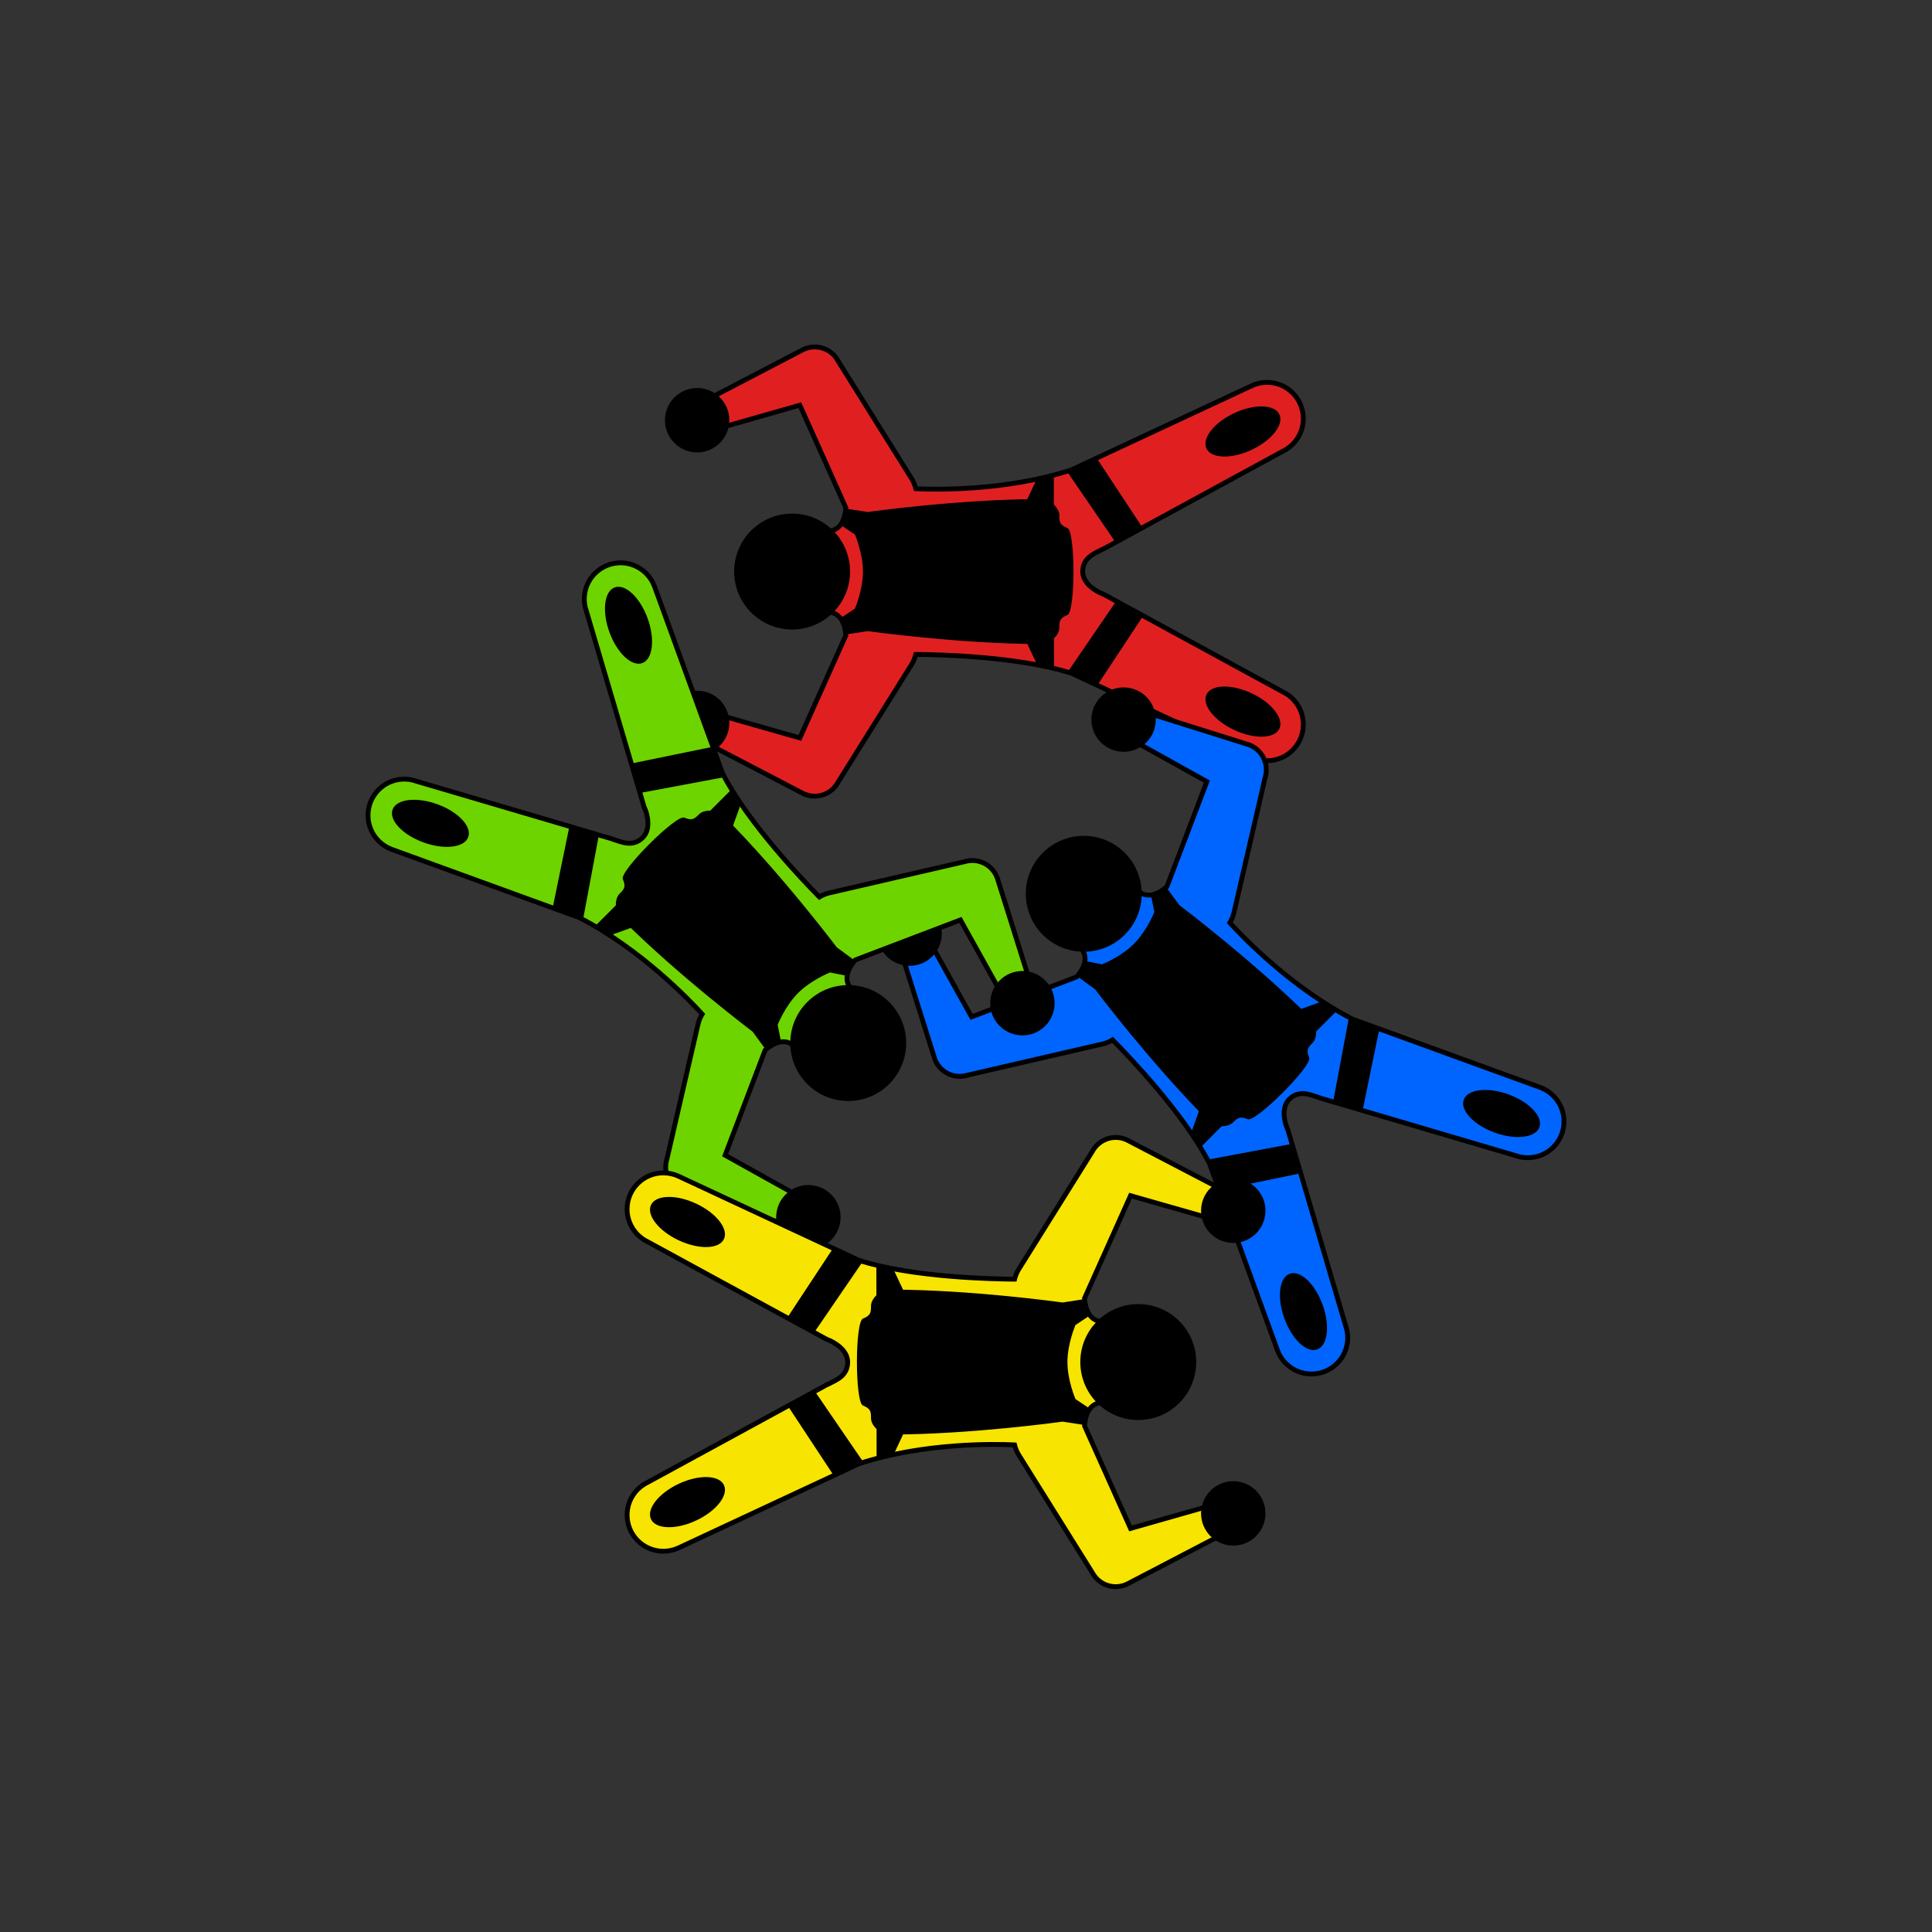 <?xml version="1.0" encoding="UTF-8"?>
<svg width="1200px" height="1200px" viewBox="0 0 1200 1200" version="1.1" xmlns="http://www.w3.org/2000/svg" xmlns:xlink="http://www.w3.org/1999/xlink">
    <rect x="0" y="0" width="1200" height="1200" fill="#333333" stroke="none"/>
    <title>E - Meeker</title>
    <defs>
        <radialGradient cx="100%" cy="50%" fx="100%" fy="50%" r="63212.327%" gradientTransform="translate(1,0.5),scale(1,0.001),rotate(90),translate(-1,-0.5)" id="radialGradient-1">
            <stop stop-color="#CCCCCC" offset="0%"></stop>
            <stop stop-color="#FFFFFF" offset="100%"></stop>
        </radialGradient>
    </defs>
    <g id="E---Meeker" stroke="none" stroke-width="1" fill="none" fill-rule="evenodd">
        <line x1="600.5" y1="75" x2="600.5" y2="1125" id="Line" stroke="url(#radialGradient-1)" stroke-width="3" stroke-linecap="square"></line>
        <g id="Point" transform="translate(612, 355) rotate(-90) translate(-612, -355) translate(471, 156)">
            <g id="Skydiver">
                <path d="M235,11.5 C236.757,11.5 238.389,12.032 239.744,12.945 C241.159,13.899 242.272,15.268 242.908,16.877 L242.908,16.877 L278.256,84.686 C279.683,87.127 280.5,89.968 280.5,93 C280.5,96.096 279.648,98.993 278.164,101.469 C276.62,104.046 274.392,106.167 271.732,107.581 L271.732,107.581 L198.327,153.461 C196.805,154.333 195.177,155.045 193.464,155.558 C193.126,155.659 192.788,155.752 192.448,155.837 C192.428,156.237 192.41,156.601 192.395,156.927 C191.946,166.797 190.804,211.459 204.062,252.27 L204.062,252.27 L256.473,364.647 C257.774,367.496 258.5,370.663 258.5,374 C258.5,380.213 255.982,385.838 251.91,389.91 C247.838,393.982 242.213,396.5 236,396.5 C231.587,396.5 227.47,395.23 223.997,393.034 C220.396,390.759 217.485,387.49 215.65,383.613 L215.65,383.613 L156.316,274.708 C155.641,273.593 155.046,272.425 154.538,271.211 C154.178,270.535 153.887,269.949 153.582,269.334 C152.341,266.834 150.856,263.945 148.389,261.969 C146.554,260.5 144.194,259.5 141,259.5 C138.191,259.5 135.762,260.653 133.757,262.297 C130.898,264.642 128.937,267.984 127.975,269.911 C127.316,271.695 126.568,273.248 125.684,274.708 L125.684,274.708 L66.35,383.613 C64.515,387.49 61.604,390.759 58.003,393.034 C54.53,395.23 50.413,396.5 46,396.5 C39.787,396.5 34.162,393.982 30.09,389.91 C26.018,385.838 23.5,380.213 23.5,374 C23.5,370.662 24.227,367.493 25.527,364.653 L25.527,364.653 L77.752,252.664 C88.579,219.369 89.44,167.643 89.498,156.966 C89.499,156.624 89.501,156.239 89.501,155.816 C89.143,155.727 88.787,155.629 88.431,155.522 C86.757,155.016 85.167,154.316 83.684,153.452 L83.684,153.452 L10.268,107.58 C7.608,106.167 5.38,104.046 3.836,101.469 C2.352,98.993 1.5,96.096 1.5,93 C1.5,89.968 2.317,87.127 3.744,84.686 L3.744,84.686 L39.092,16.877 C39.728,15.268 40.841,13.899 42.256,12.945 C43.611,12.032 45.243,11.5 47,11.5 C49.347,11.5 51.472,12.451 53.01,13.99 C54.549,15.528 55.5,17.653 55.5,20 C55.5,20.961 55.341,21.885 55.047,22.747 L55.047,22.747 L37.657,83.803 L101.384,112.378 C107.377,111.885 110.857,110.172 112.898,108.225 C114.351,106.839 115.117,105.306 115.497,103.878 C115.828,102.634 115.86,101.468 115.789,100.547 L115.789,100.547 L166.212,100.502 C166.135,101.429 166.158,102.606 166.483,103.863 C166.856,105.305 167.616,106.853 169.071,108.248 C171.11,110.204 174.596,111.918 180.618,112.377 L180.618,112.377 L244.342,83.803 L226.953,22.747 C226.659,21.885 226.5,20.961 226.5,20 C226.5,17.653 227.451,15.528 228.99,13.99 C230.528,12.451 232.653,11.5 235,11.5 L235,11.5 Z" id="Body" stroke="#000000" stroke-width="3" fill="#E02020"></path>
                <ellipse id="Left-Foot" fill="#000000" transform="translate(54.005, 358.997) rotate(25) translate(-54.005, -358.997) " cx="54.005" cy="358.997" rx="12.619" ry="25.007"></ellipse>
                <ellipse id="Right-Foot" fill="#000000" transform="translate(228.005, 358.997) scale(-1, 1) rotate(25) translate(-228.005, -358.997) " cx="228.005" cy="358.997" rx="12.619" ry="25.007"></ellipse>
                <circle id="Left-Hand" fill="#000000" cx="47" cy="20" r="20"></circle>
                <circle id="Right-Hand" fill="#000000" transform="translate(235, 20) scale(-1, 1) translate(-235, -20) " cx="235" cy="20" r="20"></circle>
                <circle id="Head" fill="#000000" cx="141" cy="79" r="36"></circle>
            </g>
            <g id="Rig" transform="translate(70, 109)" fill="#000000">
                <polygon id="Left-Leg-Strap" points="8.998 141.426 52.813 171.422 43.716 188.183 0.64 159.784"></polygon>
                <polygon id="Left-Leg-Harness" points="30.814 132.661 11.343 132.661 12.638 122.414 28.142 115.12"></polygon>
                <polygon id="Right-Leg-Strap" transform="translate(115.087, 164.378) scale(-1, 1) translate(-115.087, -164.378) " points="97.358 141 141.174 170.996 132.076 187.757 89 159.358"></polygon>
                <polygon id="Right-Leg-Harness" transform="translate(120.736, 123.771) scale(-1, 1) translate(-120.736, -123.771) " points="130.472 132.541 111 132.541 112.295 122.294 127.799 115"></polygon>
                <path d="M110,4 L100,0 L94,9 C94,9 82.5,14 71,14 C59.5,14 48,9 48,9 L42,0 L32,4 L34,17 C34,17 26,74 26,124 C26,131 32,136 36,136 C40,136 42,136 44,141 C46,146 96,146 98,141 C100,136 102,136 106,136 C110,136 116,131 116,124 C116,74 108,17 108,17 L110,4 Z"></path>
            </g>
        </g>
        <g id="Inside-Center" transform="translate(758, 640) rotate(-45) translate(-758, -640) translate(617, 441)">
            <g id="Skydiver">
                <path d="M235,11.5 C236.757,11.5 238.389,12.032 239.744,12.945 C241.159,13.899 242.272,15.268 242.908,16.877 L242.908,16.877 L278.256,84.686 C279.683,87.127 280.5,89.968 280.5,93 C280.5,96.096 279.648,98.993 278.164,101.469 C276.62,104.046 274.392,106.167 271.732,107.581 L271.732,107.581 L198.327,153.461 C196.805,154.333 195.177,155.045 193.464,155.558 C193.126,155.659 192.788,155.752 192.448,155.837 C192.428,156.237 192.41,156.601 192.395,156.927 C191.946,166.797 190.804,211.459 204.062,252.27 L204.062,252.27 L256.473,364.647 C257.774,367.496 258.5,370.663 258.5,374 C258.5,380.213 255.982,385.838 251.91,389.91 C247.838,393.982 242.213,396.5 236,396.5 C231.587,396.5 227.47,395.23 223.997,393.034 C220.396,390.759 217.485,387.49 215.65,383.613 L215.65,383.613 L156.316,274.708 C155.641,273.593 155.046,272.425 154.538,271.211 C154.178,270.535 153.887,269.949 153.582,269.334 C152.341,266.834 150.856,263.945 148.389,261.969 C146.554,260.5 144.194,259.5 141,259.5 C138.191,259.5 135.762,260.653 133.757,262.297 C130.898,264.642 128.937,267.984 127.975,269.911 C127.316,271.695 126.568,273.248 125.684,274.708 L125.684,274.708 L66.35,383.613 C64.515,387.49 61.604,390.759 58.003,393.034 C54.53,395.23 50.413,396.5 46,396.5 C39.787,396.5 34.162,393.982 30.09,389.91 C26.018,385.838 23.5,380.213 23.5,374 C23.5,370.662 24.227,367.493 25.527,364.653 L25.527,364.653 L77.752,252.664 C88.579,219.369 89.44,167.643 89.498,156.966 C89.499,156.624 89.501,156.239 89.501,155.816 C89.143,155.727 88.787,155.629 88.431,155.522 C86.757,155.016 85.167,154.316 83.684,153.452 L83.684,153.452 L10.268,107.58 C7.608,106.167 5.38,104.046 3.836,101.469 C2.352,98.993 1.5,96.096 1.5,93 C1.5,89.968 2.317,87.127 3.744,84.686 L3.744,84.686 L39.092,16.877 C39.728,15.268 40.841,13.899 42.256,12.945 C43.611,12.032 45.243,11.5 47,11.5 C49.347,11.5 51.472,12.451 53.01,13.99 C54.549,15.528 55.5,17.653 55.5,20 C55.5,20.961 55.341,21.885 55.047,22.747 L55.047,22.747 L37.657,83.803 L101.384,112.378 C107.377,111.885 110.857,110.172 112.898,108.225 C114.351,106.839 115.117,105.306 115.497,103.878 C115.828,102.634 115.86,101.468 115.789,100.547 L115.789,100.547 L166.212,100.502 C166.135,101.429 166.158,102.606 166.483,103.863 C166.856,105.305 167.616,106.853 169.071,108.248 C171.11,110.204 174.596,111.918 180.618,112.377 L180.618,112.377 L244.342,83.803 L226.953,22.747 C226.659,21.885 226.5,20.961 226.5,20 C226.5,17.653 227.451,15.528 228.99,13.99 C230.528,12.451 232.653,11.5 235,11.5 L235,11.5 Z" id="Body" stroke="#000000" stroke-width="3" fill="#0065FF"></path>
                <ellipse id="Left-Foot" fill="#000000" transform="translate(54.005, 358.997) rotate(25) translate(-54.005, -358.997) " cx="54.005" cy="358.997" rx="12.619" ry="25.007"></ellipse>
                <ellipse id="Right-Foot" fill="#000000" transform="translate(228.005, 358.997) scale(-1, 1) rotate(25) translate(-228.005, -358.997) " cx="228.005" cy="358.997" rx="12.619" ry="25.007"></ellipse>
                <circle id="Left-Hand" fill="#000000" cx="47" cy="20" r="20"></circle>
                <circle id="Right-Hand" fill="#000000" transform="translate(235, 20) scale(-1, 1) translate(-235, -20) " cx="235" cy="20" r="20"></circle>
                <circle id="Head" fill="#000000" cx="141" cy="79" r="36"></circle>
            </g>
            <g id="Rig" transform="translate(70, 109)" fill="#000000">
                <polygon id="Left-Leg-Strap" points="8.998 141.426 52.813 171.422 43.716 188.183 0.64 159.784"></polygon>
                <polygon id="Left-Leg-Harness" points="30.814 132.661 11.343 132.661 12.638 122.414 28.142 115.12"></polygon>
                <polygon id="Right-Leg-Strap" transform="translate(115.087, 164.378) scale(-1, 1) translate(-115.087, -164.378) " points="97.358 141 141.174 170.996 132.076 187.757 89 159.358"></polygon>
                <polygon id="Right-Leg-Harness" transform="translate(120.736, 123.771) scale(-1, 1) translate(-120.736, -123.771) " points="130.472 132.541 111 132.541 112.295 122.294 127.799 115"></polygon>
                <path d="M110,4 L100,0 L94,9 C94,9 82.5,14 71,14 C59.5,14 48,9 48,9 L42,0 L32,4 L34,17 C34,17 26,74 26,124 C26,131 32,136 36,136 C40,136 42,136 44,141 C46,146 96,146 98,141 C100,136 102,136 106,136 C110,136 116,131 116,124 C116,74 108,17 108,17 L110,4 Z"></path>
            </g>
        </g>
        <g id="Outside-Center" transform="translate(442, 563) rotate(-225) translate(-442, -563) translate(301, 364)">
            <g id="Skydiver">
                <path d="M235,11.5 C236.757,11.5 238.389,12.032 239.744,12.945 C241.159,13.899 242.272,15.268 242.908,16.877 L242.908,16.877 L278.256,84.686 C279.683,87.127 280.5,89.968 280.5,93 C280.5,96.096 279.648,98.993 278.164,101.469 C276.62,104.046 274.392,106.167 271.732,107.581 L271.732,107.581 L198.327,153.461 C196.805,154.333 195.177,155.045 193.464,155.558 C193.126,155.659 192.788,155.752 192.448,155.837 C192.428,156.237 192.41,156.601 192.395,156.927 C191.946,166.797 190.804,211.459 204.062,252.27 L204.062,252.27 L256.473,364.647 C257.774,367.496 258.5,370.663 258.5,374 C258.5,380.213 255.982,385.838 251.91,389.91 C247.838,393.982 242.213,396.5 236,396.5 C231.587,396.5 227.47,395.23 223.997,393.034 C220.396,390.759 217.485,387.49 215.65,383.613 L215.65,383.613 L156.316,274.708 C155.641,273.593 155.046,272.425 154.538,271.211 C154.178,270.535 153.887,269.949 153.582,269.334 C152.341,266.834 150.856,263.945 148.389,261.969 C146.554,260.5 144.194,259.5 141,259.5 C138.191,259.5 135.762,260.653 133.757,262.297 C130.898,264.642 128.937,267.984 127.975,269.911 C127.316,271.695 126.568,273.248 125.684,274.708 L125.684,274.708 L66.35,383.613 C64.515,387.49 61.604,390.759 58.003,393.034 C54.53,395.23 50.413,396.5 46,396.5 C39.787,396.5 34.162,393.982 30.09,389.91 C26.018,385.838 23.5,380.213 23.5,374 C23.5,370.662 24.227,367.493 25.527,364.653 L25.527,364.653 L77.752,252.664 C88.579,219.369 89.44,167.643 89.498,156.966 C89.499,156.624 89.501,156.239 89.501,155.816 C89.143,155.727 88.787,155.629 88.431,155.522 C86.757,155.016 85.167,154.316 83.684,153.452 L83.684,153.452 L10.268,107.58 C7.608,106.167 5.38,104.046 3.836,101.469 C2.352,98.993 1.5,96.096 1.5,93 C1.5,89.968 2.317,87.127 3.744,84.686 L3.744,84.686 L39.092,16.877 C39.728,15.268 40.841,13.899 42.256,12.945 C43.611,12.032 45.243,11.5 47,11.5 C49.347,11.5 51.472,12.451 53.01,13.99 C54.549,15.528 55.5,17.653 55.5,20 C55.5,20.961 55.341,21.885 55.047,22.747 L55.047,22.747 L37.657,83.803 L101.384,112.378 C107.377,111.885 110.857,110.172 112.898,108.225 C114.351,106.839 115.117,105.306 115.497,103.878 C115.828,102.634 115.86,101.468 115.789,100.547 L115.789,100.547 L166.212,100.502 C166.135,101.429 166.158,102.606 166.483,103.863 C166.856,105.305 167.616,106.853 169.071,108.248 C171.11,110.204 174.596,111.918 180.618,112.377 L180.618,112.377 L244.342,83.803 L226.953,22.747 C226.659,21.885 226.5,20.961 226.5,20 C226.5,17.653 227.451,15.528 228.99,13.99 C230.528,12.451 232.653,11.5 235,11.5 L235,11.5 Z" id="Body" stroke="#000000" stroke-width="3" fill="#6DD400"></path>
                <ellipse id="Left-Foot" fill="#000000" transform="translate(54.005, 358.997) rotate(25) translate(-54.005, -358.997) " cx="54.005" cy="358.997" rx="12.619" ry="25.007"></ellipse>
                <ellipse id="Right-Foot" fill="#000000" transform="translate(228.005, 358.997) scale(-1, 1) rotate(25) translate(-228.005, -358.997) " cx="228.005" cy="358.997" rx="12.619" ry="25.007"></ellipse>
                <circle id="Left-Hand" fill="#000000" cx="47" cy="20" r="20"></circle>
                <circle id="Right-Hand" fill="#000000" transform="translate(235, 20) scale(-1, 1) translate(-235, -20) " cx="235" cy="20" r="20"></circle>
                <circle id="Head" fill="#000000" cx="141" cy="79" r="36"></circle>
            </g>
            <g id="Rig" transform="translate(70, 109)" fill="#000000">
                <polygon id="Left-Leg-Strap" points="8.998 141.426 52.813 171.422 43.716 188.183 0.64 159.784"></polygon>
                <polygon id="Left-Leg-Harness" points="30.814 132.661 11.343 132.661 12.638 122.414 28.142 115.12"></polygon>
                <polygon id="Right-Leg-Strap" transform="translate(115.087, 164.378) scale(-1, 1) translate(-115.087, -164.378) " points="97.358 141 141.174 170.996 132.076 187.757 89 159.358"></polygon>
                <polygon id="Right-Leg-Harness" transform="translate(120.736, 123.771) scale(-1, 1) translate(-120.736, -123.771) " points="130.472 132.541 111 132.541 112.295 122.294 127.799 115"></polygon>
                <path d="M110,4 L100,0 L94,9 C94,9 82.5,14 71,14 C59.5,14 48,9 48,9 L42,0 L32,4 L34,17 C34,17 26,74 26,124 C26,131 32,136 36,136 C40,136 42,136 44,141 C46,146 96,146 98,141 C100,136 102,136 106,136 C110,136 116,131 116,124 C116,74 108,17 108,17 L110,4 Z"></path>
            </g>
        </g>
        <g id="Tail" transform="translate(587, 846) rotate(-270) translate(-587, -846) translate(446, 647)">
            <g id="Skydiver">
                <path d="M235,11.5 C236.757,11.5 238.389,12.032 239.744,12.945 C241.159,13.899 242.272,15.268 242.908,16.877 L242.908,16.877 L278.256,84.686 C279.683,87.127 280.5,89.968 280.5,93 C280.5,96.096 279.648,98.993 278.164,101.469 C276.62,104.046 274.392,106.167 271.732,107.581 L271.732,107.581 L198.327,153.461 C196.805,154.333 195.177,155.045 193.464,155.558 C193.126,155.659 192.788,155.752 192.448,155.837 C192.428,156.237 192.41,156.601 192.395,156.927 C191.946,166.797 190.804,211.459 204.062,252.27 L204.062,252.27 L256.473,364.647 C257.774,367.496 258.5,370.663 258.5,374 C258.5,380.213 255.982,385.838 251.91,389.91 C247.838,393.982 242.213,396.5 236,396.5 C231.587,396.5 227.47,395.23 223.997,393.034 C220.396,390.759 217.485,387.49 215.65,383.613 L215.65,383.613 L156.316,274.708 C155.641,273.593 155.046,272.425 154.538,271.211 C154.178,270.535 153.887,269.949 153.582,269.334 C152.341,266.834 150.856,263.945 148.389,261.969 C146.554,260.5 144.194,259.5 141,259.5 C138.191,259.5 135.762,260.653 133.757,262.297 C130.898,264.642 128.937,267.984 127.975,269.911 C127.316,271.695 126.568,273.248 125.684,274.708 L125.684,274.708 L66.35,383.613 C64.515,387.49 61.604,390.759 58.003,393.034 C54.53,395.23 50.413,396.5 46,396.5 C39.787,396.5 34.162,393.982 30.09,389.91 C26.018,385.838 23.5,380.213 23.5,374 C23.5,370.662 24.227,367.493 25.527,364.653 L25.527,364.653 L77.752,252.664 C88.579,219.369 89.44,167.643 89.498,156.966 C89.499,156.624 89.501,156.239 89.501,155.816 C89.143,155.727 88.787,155.629 88.431,155.522 C86.757,155.016 85.167,154.316 83.684,153.452 L83.684,153.452 L10.268,107.58 C7.608,106.167 5.38,104.046 3.836,101.469 C2.352,98.993 1.5,96.096 1.5,93 C1.5,89.968 2.317,87.127 3.744,84.686 L3.744,84.686 L39.092,16.877 C39.728,15.268 40.841,13.899 42.256,12.945 C43.611,12.032 45.243,11.5 47,11.5 C49.347,11.5 51.472,12.451 53.01,13.99 C54.549,15.528 55.5,17.653 55.5,20 C55.5,20.961 55.341,21.885 55.047,22.747 L55.047,22.747 L37.657,83.803 L101.384,112.378 C107.377,111.885 110.857,110.172 112.898,108.225 C114.351,106.839 115.117,105.306 115.497,103.878 C115.828,102.634 115.86,101.468 115.789,100.547 L115.789,100.547 L166.212,100.502 C166.135,101.429 166.158,102.606 166.483,103.863 C166.856,105.305 167.616,106.853 169.071,108.248 C171.11,110.204 174.596,111.918 180.618,112.377 L180.618,112.377 L244.342,83.803 L226.953,22.747 C226.659,21.885 226.5,20.961 226.5,20 C226.5,17.653 227.451,15.528 228.99,13.99 C230.528,12.451 232.653,11.5 235,11.5 L235,11.5 Z" id="Body" stroke="#000000" stroke-width="3" fill="#F7E400"></path>
                <ellipse id="Left-Foot" fill="#000000" transform="translate(54.005, 358.997) rotate(25) translate(-54.005, -358.997) " cx="54.005" cy="358.997" rx="12.619" ry="25.007"></ellipse>
                <ellipse id="Right-Foot" fill="#000000" transform="translate(228.005, 358.997) scale(-1, 1) rotate(25) translate(-228.005, -358.997) " cx="228.005" cy="358.997" rx="12.619" ry="25.007"></ellipse>
                <circle id="Left-Hand" fill="#000000" cx="47" cy="20" r="20"></circle>
                <circle id="Right-Hand" fill="#000000" transform="translate(235, 20) scale(-1, 1) translate(-235, -20) " cx="235" cy="20" r="20"></circle>
                <circle id="Head" fill="#000000" cx="141" cy="79" r="36"></circle>
            </g>
            <g id="Rig" transform="translate(70, 109)" fill="#000000">
                <polygon id="Left-Leg-Strap" points="8.998 141.426 52.813 171.422 43.716 188.183 0.64 159.784"></polygon>
                <polygon id="Left-Leg-Harness" points="30.814 132.661 11.343 132.661 12.638 122.414 28.142 115.12"></polygon>
                <polygon id="Right-Leg-Strap" transform="translate(115.087, 164.378) scale(-1, 1) translate(-115.087, -164.378) " points="97.358 141 141.174 170.996 132.076 187.757 89 159.358"></polygon>
                <polygon id="Right-Leg-Harness" transform="translate(120.736, 123.771) scale(-1, 1) translate(-120.736, -123.771) " points="130.472 132.541 111 132.541 112.295 122.294 127.799 115"></polygon>
                <path d="M110,4 L100,0 L94,9 C94,9 82.5,14 71,14 C59.5,14 48,9 48,9 L42,0 L32,4 L34,17 C34,17 26,74 26,124 C26,131 32,136 36,136 C40,136 42,136 44,141 C46,146 96,146 98,141 C100,136 102,136 106,136 C110,136 116,131 116,124 C116,74 108,17 108,17 L110,4 Z"></path>
            </g>
        </g>
    </g>
</svg>